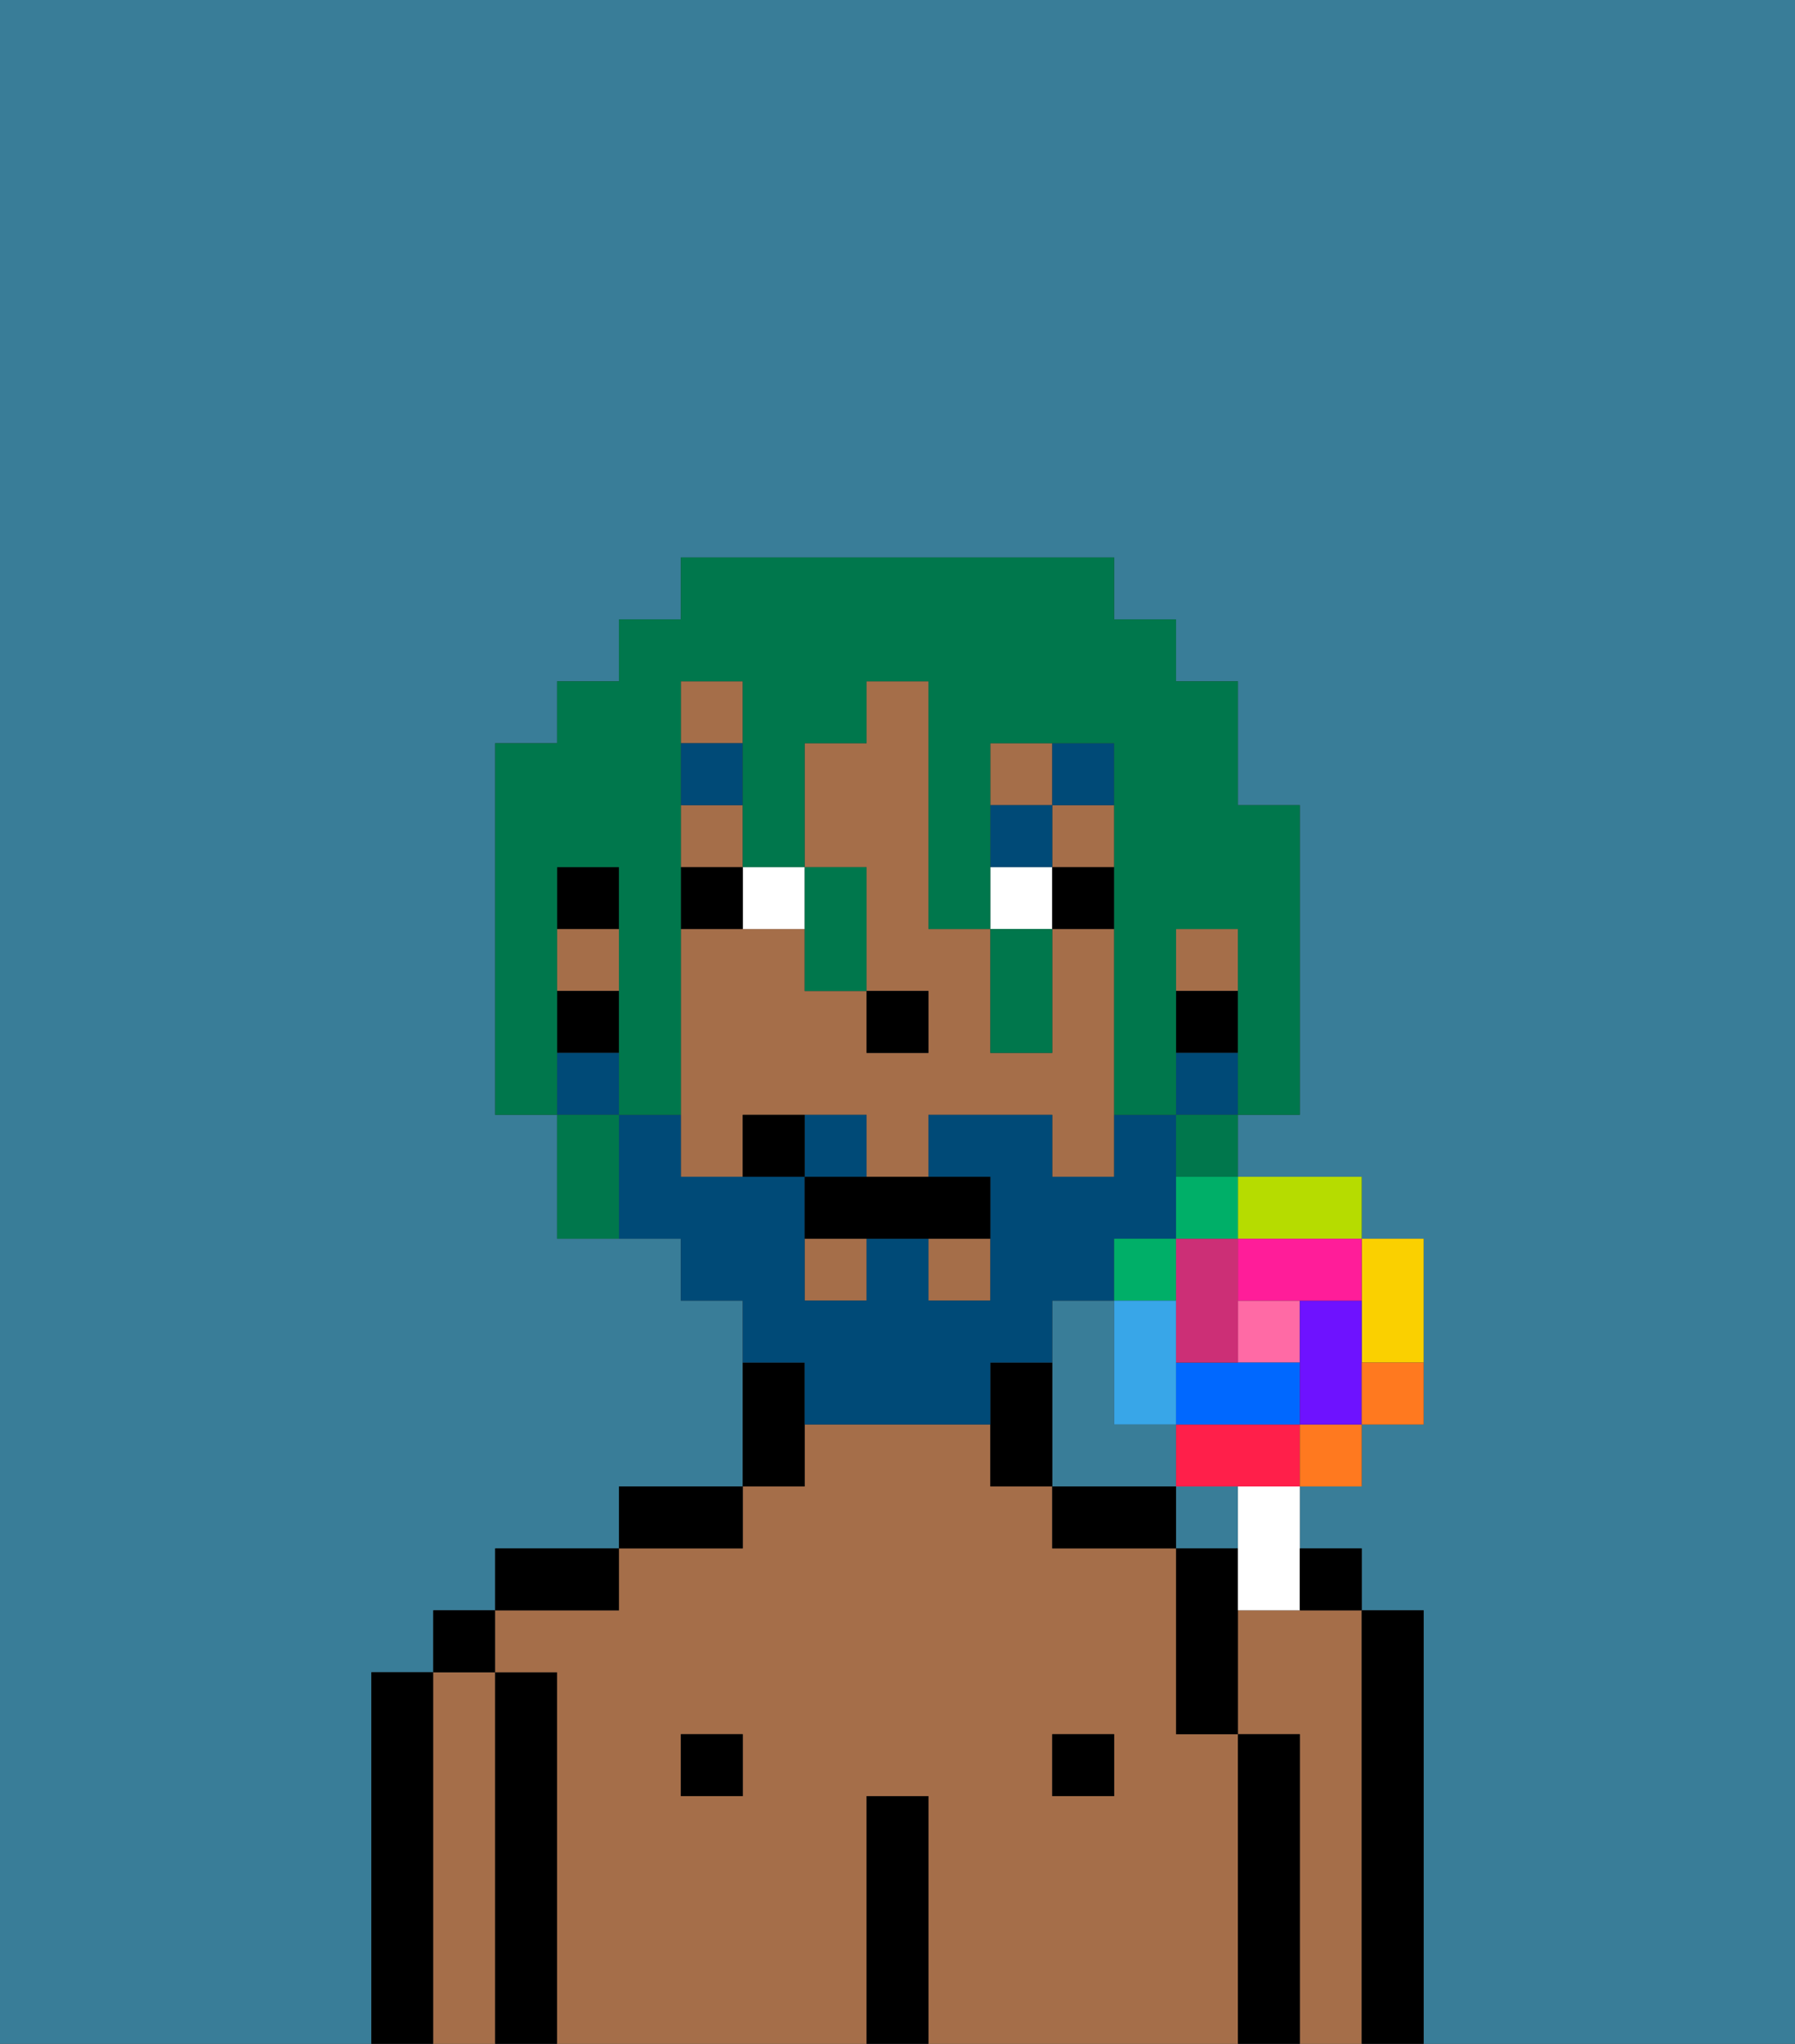 <svg xmlns="http://www.w3.org/2000/svg" viewBox="0 0 29 33"><rect x="0" y="0" width="29" height="33" fill="#333333" stroke="none"/><defs><style>polygon,rect,path{shape-rendering:crispedges;}.hb89-1{fill:#397d98;}.hb89-2{fill:#a56e49;}.hb89-3{fill:#000000;}.hb89-4{fill:#ffffff;}.hb89-5{fill:#004a77;}.hb89-6{fill:#004a77;}.hb89-7{fill:#00774c;}.hb89-8{fill:#ff6aa5;}.hb89-9{fill:#ff1f4a;}.hb89-10{fill:#ff791f;}.hb89-11{fill:#fad000;}.hb89-12{fill:#b6dc00;}.hb89-13{fill:#00af68;}.hb89-14{fill:#38a6e8;}.hb89-15{fill:#0068ff;}.hb89-16{fill:#6e12ff;}.hb89-17{fill:#ff1d99;}.hb89-18{fill:#cc2f76;}</style></defs><rect class="hb89-1" x="19" y="24" width="1" height="1"/><path class="hb89-1" d="M19,24V23H18V21H17v3h2Z"/><path class="hb89-1" d="M6,32V27H7V26H8V25h2V24h2V21H11V20H9V18H8V12H9V11h1V10h1V9h7v1h1v1h1v2h1v5H20v1h2v1h1v3H22v1H21v1h1v1h1v7h6V0H0V33H6Z"/><path class="hb89-2" d="M22,26H20v2h1v5h1V26Z"/><path class="hb89-3" d="M23,26H22v7h1V26Z"/><path class="hb89-3" d="M7,27H6v6H7V27Z"/><path class="hb89-2" d="M8,27H7v6H8V27Z"/><rect class="hb89-3" x="7" y="26" width="1" height="1"/><path class="hb89-3" d="M9,27H8v6H9V27Z"/><path class="hb89-2" d="M20,28H19V25H17V24H16V23H13v1H12v1H10v1H8v1H9v6h5V29h1v4h5V28Zm-8,1H11V28h1Zm6,0H17V28h1Z"/><path class="hb89-3" d="M10,25H8v1h2Z"/><rect class="hb89-3" x="11" y="28" width="1" height="1"/><path class="hb89-3" d="M12,24H10v1h2Z"/><path class="hb89-3" d="M13,23V22H12v2h1Z"/><path class="hb89-3" d="M15,29H14v4h1V29Z"/><rect class="hb89-3" x="17" y="28" width="1" height="1"/><path class="hb89-3" d="M18,24H17v1h2V24Z"/><path class="hb89-3" d="M21,28H20v5h1V28Z"/><path class="hb89-3" d="M19,25v3h1V25Z"/><rect class="hb89-2" x="17" y="13" width="1" height="1"/><rect class="hb89-2" x="16" y="12" width="1" height="1"/><rect class="hb89-2" x="11" y="13" width="1" height="1"/><rect class="hb89-2" x="11" y="11" width="1" height="1"/><rect class="hb89-2" x="13" y="20" width="1" height="1"/><path class="hb89-2" d="M18,15H17v2H16V15H15V11H14v1H13v2h1v2h1v1H14V16H13V15H11v4h1V18h2v1h1V18h2v1h1V15Z"/><rect class="hb89-2" x="19" y="15" width="1" height="1"/><rect class="hb89-2" x="9" y="15" width="1" height="1"/><rect class="hb89-2" x="15" y="20" width="1" height="1"/><rect class="hb89-3" x="19" y="16" width="1" height="1"/><path class="hb89-3" d="M16,22v2h1V22Z"/><rect class="hb89-3" x="9" y="14" width="1" height="1"/><rect class="hb89-3" x="9" y="16" width="1" height="1"/><rect class="hb89-3" x="14" y="16" width="1" height="1"/><path class="hb89-4" d="M13,15V14H12v1Z"/><rect class="hb89-4" x="16" y="14" width="1" height="1"/><path class="hb89-3" d="M12,14H11v1h1Z"/><rect class="hb89-3" x="17" y="14" width="1" height="1"/><rect class="hb89-5" x="11" y="12" width="1" height="1"/><rect class="hb89-5" x="16" y="13" width="1" height="1"/><rect class="hb89-5" x="17" y="12" width="1" height="1"/><path class="hb89-6" d="M14,18H13v1h1Z"/><rect class="hb89-6" x="19" y="17" width="1" height="1"/><path class="hb89-6" d="M13,23h3V22h1V21h1V20h1V18H18v1H17V18H15v1h1v2H15V20H14v1H13V19H11V18H10v2h1v1h1v1h1Z"/><rect class="hb89-6" x="9" y="17" width="1" height="1"/><path class="hb89-3" d="M13,19v1h3V19H13Z"/><path class="hb89-3" d="M12,18v1h1V18Z"/><path class="hb89-7" d="M9,16V14h1v4h1V11h1v3h1V12h1V11h1v4h1V12h2v6h1V15h1v3h1V13H20V11H19V10H18V9H11v1H10v1H9v1H8v6H9V16Z"/><path class="hb89-7" d="M9,18v2h1V18Z"/><path class="hb89-7" d="M13,16h1V14H13v2Z"/><path class="hb89-7" d="M17,17V15H16v2Z"/><path class="hb89-7" d="M19,19h1V18H19Z"/><path class="hb89-4" d="M20,25v1h1V24H20Z"/><rect class="hb89-8" x="20" y="21" width="1" height="1"/><polygon class="hb89-9" points="20 23 19 23 19 24 20 24 21 24 21 23 20 23"/><rect class="hb89-10" x="21" y="23" width="1" height="1"/><path class="hb89-11" d="M22,22h1V20H22v2Z"/><path class="hb89-12" d="M21,20h1V19H20v1Z"/><path class="hb89-13" d="M19,20h1V19H19Z"/><rect class="hb89-13" x="18" y="20" width="1" height="1"/><path class="hb89-14" d="M19,23V21H18v2Z"/><path class="hb89-15" d="M19,22v1h2V22H19Z"/><path class="hb89-16" d="M22,21H21v2h1V21Z"/><path class="hb89-17" d="M20,20v1h2V20H20Z"/><path class="hb89-18" d="M19,22h1V20H19v2Z"/><path class="hb89-10" d="M22,23h1V22H22Z"/><path class="hb89-3" d="M21.5,26H22V25H21v1Z"/></svg>